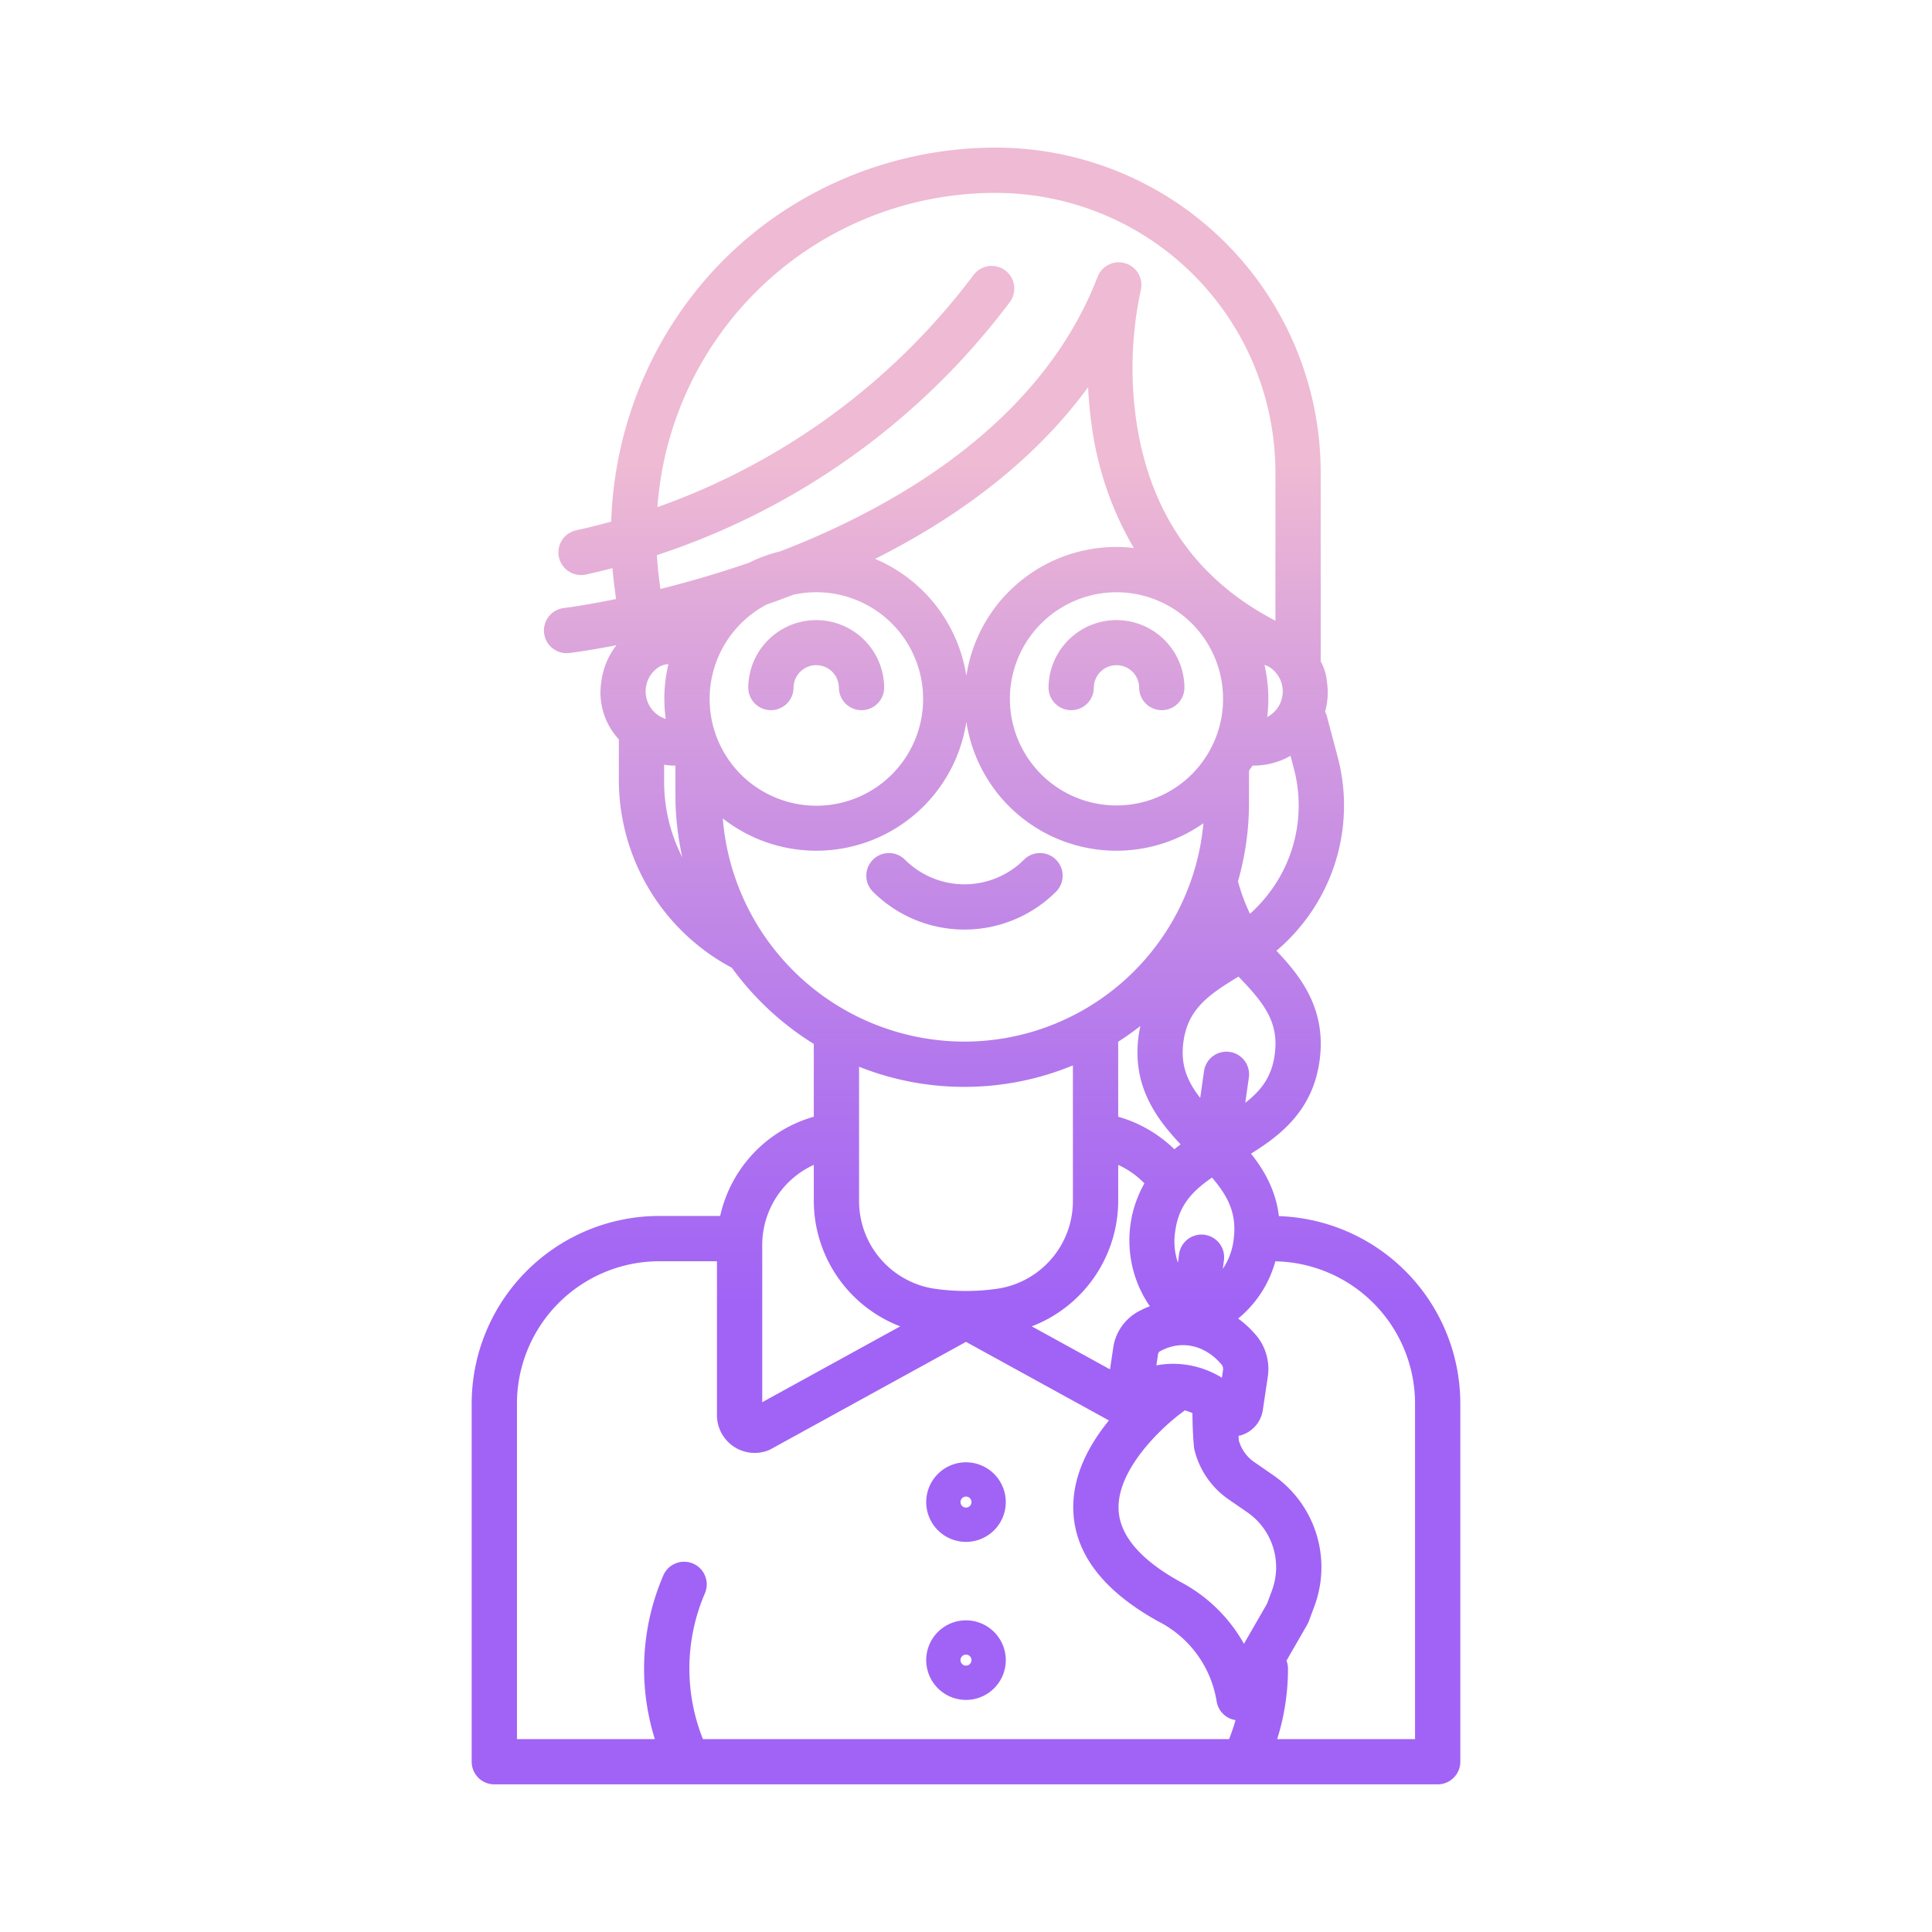 <svg id="Layer_1" height="512" viewBox="0 0 512 512" width="512" xmlns="http://www.w3.org/2000/svg" xmlns:xlink="http://www.w3.org/1999/xlink" data-name="Layer 1"><linearGradient id="linear-gradient" gradientUnits="userSpaceOnUse" x1="256" x2="256" y1="471" y2="83.495"><stop offset=".322" stop-color="#a163f5"/><stop offset=".466" stop-color="#b074ee"/><stop offset=".752" stop-color="#d8a1dd"/><stop offset=".898" stop-color="#efbad3"/></linearGradient><linearGradient id="linear-gradient-2" xlink:href="#linear-gradient" y1="471" y2="83.494"/><linearGradient id="linear-gradient-3" xlink:href="#linear-gradient" y1="471" y2="83.495"/><linearGradient id="linear-gradient-4" x1="295.88" x2="295.88" xlink:href="#linear-gradient" y1="471.001" y2="83.496"/><linearGradient id="linear-gradient-5" x1="216.307" x2="216.307" xlink:href="#linear-gradient" y1="471.001" y2="83.496"/><linearGradient id="linear-gradient-6" x1="255.596" x2="255.596" xlink:href="#linear-gradient" y1="471" y2="83.496"/><path d="m338.916 322.284c-.783-6.7-3.793-12.033-7.387-16.557 8.009-4.956 16.462-11.632 18.194-24.79 1.768-13.425-4.842-22.017-11.457-28.976a50.741 50.741 0 0 0 8.058-8.621 50.172 50.172 0 0 0 8.156-42.811l-2.819-10.635a6.044 6.044 0 0 0 -.5-1.269 19.309 19.309 0 0 0 .457-8.187 12.887 12.887 0 0 0 -1.618-5.146v-50.03a86.13 86.13 0 0 0 -86.015-86.14 102.564 102.564 0 0 0 -53.326 14.908c-29.537 17.948-47.541 49.826-48.688 84.2-3.069.845-6.146 1.619-9.269 2.3a6 6 0 1 0 2.577 11.722c2.36-.515 4.7-1.085 7.032-1.687.129 1.516.28 3.033.475 4.552l.467 3.632c-8.413 1.717-13.659 2.367-13.779 2.381a6 6 0 1 0 1.416 11.916c.47-.056 5.088-.623 12.471-2.058a19.517 19.517 0 0 0 -3.969 9.447 18.268 18.268 0 0 0 4.608 15.5v10.814a56.449 56.449 0 0 0 29.947 49.721 77.038 77.038 0 0 0 21.717 20.185v19.285a35.306 35.306 0 0 0 -24.81 26.3h-16.154a49.76 49.76 0 0 0 -49.7 49.7v94.932a6 6 0 0 0 6 6h250a6 6 0 0 0 6-6v-94.926a49.753 49.753 0 0 0 -48.084-49.662zm-1.09-42.914c-.772 5.87-3.48 9.534-7.819 12.882l.955-6.7a6 6 0 0 0 -11.881-1.691l-1.012 7.1c-3.484-4.467-5.249-8.768-4.459-14.776 1.12-8.509 6.284-12.388 14.628-17.376.237.255.466.515.708.766 6.703 6.95 9.916 11.925 8.88 19.795zm-41.49 38.873v-9.543a23.159 23.159 0 0 1 6.945 4.9 30.707 30.707 0 0 0 1.44 32.563 24.789 24.789 0 0 0 -2.364 1.045l-.593.305a13.046 13.046 0 0 0 -6.764 9.761l-.838 5.621-20.732-11.4a35.709 35.709 0 0 0 22.906-33.252zm-31.836 23.257a58.685 58.685 0 0 1 -17.009 0 23.5 23.5 0 0 1 -19.831-23.252v-35.548a75.617 75.617 0 0 0 56.672-.355v35.9a23.5 23.5 0 0 1 -19.832 23.255zm31.832-45.55v-19.879c2.021-1.3 3.985-2.681 5.871-4.161-.188.872-.358 1.772-.482 2.707-1.732 13.159 4.7 21.8 11.153 28.657-.558.413-1.107.845-1.653 1.287a35.035 35.035 0 0 0 -14.885-8.616zm10.535 63.1a1.453 1.453 0 0 1 .38-.859l.6-.307c5.259-2.7 11.179-1.46 15.448 3.249l.474.521a1.959 1.959 0 0 1 .335 1.482l-.294 1.972a24.708 24.708 0 0 0 -12.909-3.686 23.982 23.982 0 0 0 -4.445.416zm17.191-22.793.3-2.3a6 6 0 0 0 -11.9-1.555l-.293 2.242a17.494 17.494 0 0 1 -.731-8.271c.882-6.706 4.281-10.536 9.765-14.3 4.323 5.055 6.615 9.634 5.734 16.339a17.5 17.5 0 0 1 -2.871 7.839zm-28.181-179.3a28.247 28.247 0 1 1 -28.243 28.243 28.279 28.279 0 0 1 28.247-28.245zm-39.787 22.16a40.371 40.371 0 0 0 -24.177-31.008c24.315-12.208 43.365-27.583 56.446-45.5.157 3.335.467 6.844 1 10.471a86.528 86.528 0 0 0 11.117 32.144 40.185 40.185 0 0 0 -44.382 33.89zm86.781 24.49a38.23 38.23 0 0 1 -6.213 32.619 38.789 38.789 0 0 1 -5.4 5.932c-.18-.377-.358-.756-.523-1.14a49.793 49.793 0 0 1 -2.662-7.454 75.321 75.321 0 0 0 2.927-21.123v-7.952c0-.525.659-1.059.924-1.6.071 0 .19.007.261.007a20.034 20.034 0 0 0 7.432-1.441 19.262 19.262 0 0 0 2.375-1.161zm-7.046-13.588a39.639 39.639 0 0 0 -.725-13.8 5.183 5.183 0 0 1 1.519.7 7.654 7.654 0 0 1 -.794 13.1zm-69.425-118.35a6 6 0 0 0 -8.4 1.2 179.617 179.617 0 0 1 -83.775 61.522 89.755 89.755 0 0 1 89.756-83.269 74.116 74.116 0 0 1 74.019 74.14v39.23c-21-10.9-33.21-28.6-36.836-52.727a97.95 97.95 0 0 1 1.136-34.765 6.006 6.006 0 0 0 -11.418-3.658c-14.664 38.08-52.011 59.868-80.759 71.448-1.138.458-2.27.9-3.4 1.332a39.926 39.926 0 0 0 -8.231 3.006c-8.491 2.937-16.5 5.212-23.483 6.956l-.32-2.5q-.418-3.243-.6-6.474a191.621 191.621 0 0 0 93.511-67.04 6 6 0 0 0 -1.2-8.401zm-95.223 110.493a7.662 7.662 0 0 1 3.237-5.263 5.158 5.158 0 0 1 2.719-.89 39.587 39.587 0 0 0 -.711 14.5c-.187-.06-.373-.114-.557-.188a7.676 7.676 0 0 1 -4.688-8.159zm4.823 24.594v-4.11a16.529 16.529 0 0 0 2.742.252 1.051 1.051 0 0 0 .258-.017v8.881a76.394 76.394 0 0 0 1.824 15.446 43.851 43.851 0 0 1 -4.824-20.452zm27.182-46.556q3.483-1.219 7.065-2.585a28.288 28.288 0 1 1 -7.065 2.585zm-11.639 56.69a40.212 40.212 0 0 0 64.551-25.6 40.214 40.214 0 0 0 62.829 26.882 63.676 63.676 0 0 1 -63.323 57.866 64.349 64.349 0 0 1 -64.057-59.146zm10.457 113.134a23.377 23.377 0 0 1 13.664-21.324v9.545a35.706 35.706 0 0 0 22.9 33.254l-36.564 20.101zm123.72 130.854h-139.439a50.455 50.455 0 0 1 .519-38.62 6 6 0 1 0 -11.014-4.764 62.538 62.538 0 0 0 -2.247 43.384h-36.539v-88.932a37.745 37.745 0 0 1 37.7-37.7h15.3v40.791a10 10 0 0 0 13.443 9.388 5.947 5.947 0 0 0 .825-.375l51.732-28.442 37.877 20.823c-6.669 8.191-9.841 16.389-9.416 24.4.6 11.271 8.224 21.012 22.668 28.954.131.072.265.139.4.2a28.906 28.906 0 0 1 14.893 20.907 6 6 0 0 0 4.845 4.933c.054.01.108.007.162.015a50.964 50.964 0 0 1 -1.709 5.038zm11.355-39.372-1.307 3.515-6.109 10.6a41.43 41.43 0 0 0 -16.89-16.431c-10.459-5.781-15.951-12.164-16.324-18.973-.418-7.647 5.559-15.531 10.99-20.879.131-.117.259-.241.381-.371a53.53 53.53 0 0 1 6.081-5.121l-.082-.117a12.489 12.489 0 0 1 2.2.767c0 2.943.131 5.9.38 8.813a5.93 5.93 0 0 0 .15.916 22.383 22.383 0 0 0 9.033 13.118l4.966 3.429a17.682 17.682 0 0 1 6.531 20.734zm37.925 39.372h-36.531a61.893 61.893 0 0 0 2.861-18.665 5.983 5.983 0 0 0 -.395-2.127l5.479-9.509a5.89 5.89 0 0 0 .425-.9l1.482-3.985a29.671 29.671 0 0 0 -10.959-34.792l-4.965-3.429a10.388 10.388 0 0 1 -4.087-5.687c-.035-.425-.057-.853-.085-1.28.238-.049.478-.089.715-.16a8.264 8.264 0 0 0 5.745-6.813l1.287-8.63a13.915 13.915 0 0 0 -3.313-11.308l-.474-.524a27.058 27.058 0 0 0 -4.063-3.641 29.808 29.808 0 0 0 9.855-15.165 37.739 37.739 0 0 1 37.023 37.683z" fill="url(#linear-gradient)"/><path d="m256 387.525a10.544 10.544 0 1 0 10.544 10.544 10.556 10.556 0 0 0 -10.544-10.544zm0 12a1.457 1.457 0 1 1 1.456-1.456 1.457 1.457 0 0 1 -1.456 1.456z" fill="url(#linear-gradient-2)"/><path d="m256 429.405a10.544 10.544 0 1 0 10.544 10.544 10.556 10.556 0 0 0 -10.544-10.544zm0 12a1.457 1.457 0 1 1 1.456-1.456 1.457 1.457 0 0 1 -1.456 1.456z" fill="url(#linear-gradient-3)"/><path d="m283.874 188.205a6 6 0 0 0 6-6 6.007 6.007 0 0 1 12.013 0 6 6 0 0 0 12 0 18.007 18.007 0 0 0 -36.013 0 6 6 0 0 0 6 6z" fill="url(#linear-gradient-4)"/><path d="m204.3 188.205a6 6 0 0 0 6-6 6.007 6.007 0 0 1 12.013 0 6 6 0 0 0 12 0 18.007 18.007 0 0 0 -36.013 0 6 6 0 0 0 6 6z" fill="url(#linear-gradient-5)"/><path d="m279.854 236.313a6 6 0 1 0 -8.485-8.486 22.331 22.331 0 0 1 -31.546 0 6 6 0 0 0 -8.485 8.486 34.347 34.347 0 0 0 48.516 0z" fill="url(#linear-gradient-6)"/></svg>